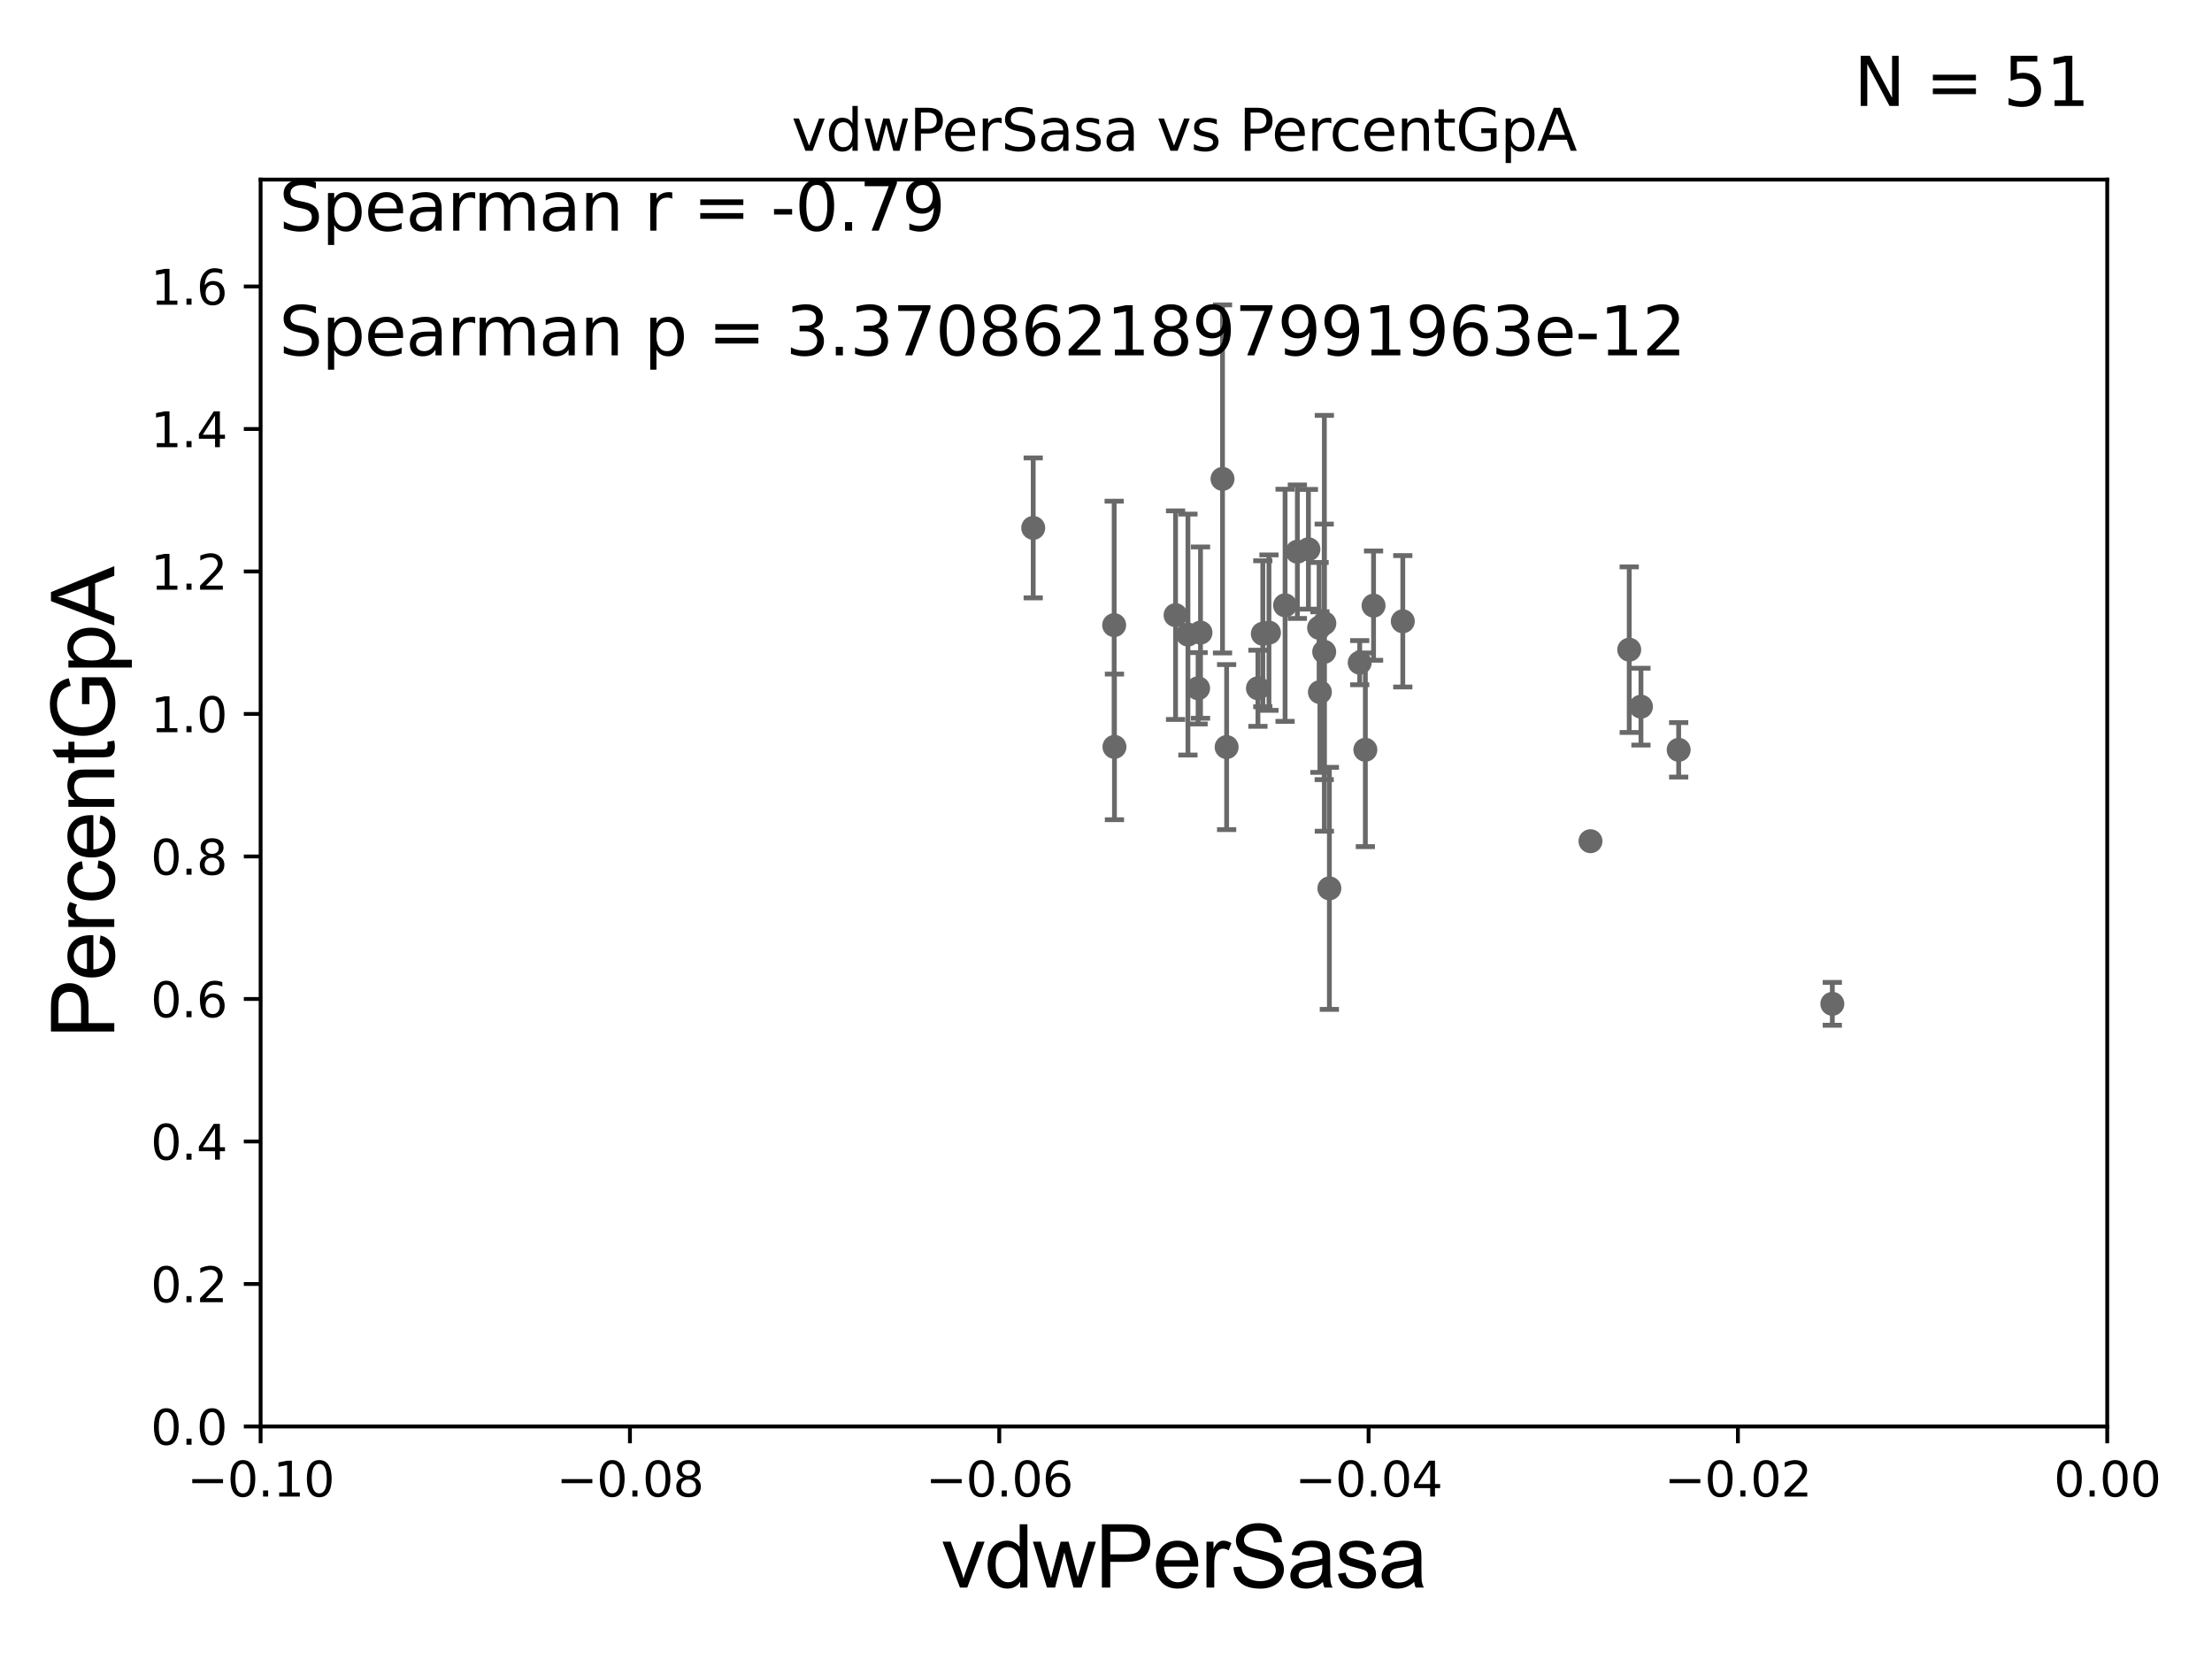 <?xml version="1.0" encoding="utf-8" standalone="no"?>
<!DOCTYPE svg PUBLIC "-//W3C//DTD SVG 1.1//EN"
  "http://www.w3.org/Graphics/SVG/1.1/DTD/svg11.dtd">
<svg xmlns:xlink="http://www.w3.org/1999/xlink" width="460.8pt" height="345.6pt" viewBox="0 0 460.8 345.6" xmlns="http://www.w3.org/2000/svg" version="1.1">
 <defs>
  <style type="text/css">*{stroke-linejoin: round; stroke-linecap: butt}</style>
 </defs>
 <g id="figure_1">
  <g id="patch_1">
   <path d="M 0 345.6 
L 460.8 345.6 
L 460.8 0 
L 0 0 
z
" style="fill: #ffffff"/>
  </g>
  <g id="axes_1">
   <g id="patch_2">
    <path d="M 54.29 297.16 
L 438.975 297.16 
L 438.975 37.411 
L 54.29 37.411 
z
" style="fill: #ffffff"/>
   </g>
   <g id="PathCollection_1">
    <defs>
     <path id="m8e59add6ec" d="M 0 1.118 
C 0.297 1.118 0.581 1 0.791 0.791 
C 1 0.581 1.118 0.297 1.118 0 
C 1.118 -0.297 1 -0.581 0.791 -0.791 
C 0.581 -1 0.297 -1.118 0 -1.118 
C -0.297 -1.118 -0.581 -1 -0.791 -0.791 
C -1 -0.581 -1.118 -0.297 -1.118 0 
C -1.118 0.297 -1 0.581 -0.791 0.791 
C -0.581 1 -0.297 1.118 0 1.118 
z
" style="stroke: #696969"/>
    </defs>
    <g clip-path="url(#p15bf395b73)">
     <use xlink:href="#m8e59add6ec" x="262.049" y="143.379" style="fill: #696969; stroke: #696969"/>
     <use xlink:href="#m8e59add6ec" x="349.698" y="156.205" style="fill: #696969; stroke: #696969"/>
     <use xlink:href="#m8e59add6ec" x="286.137" y="126.165" style="fill: #696969; stroke: #696969"/>
     <use xlink:href="#m8e59add6ec" x="275.887" y="129.845" style="fill: #696969; stroke: #696969"/>
     <use xlink:href="#m8e59add6ec" x="466.018" y="136.023" style="fill: #696969; stroke: #696969"/>
     <use xlink:href="#m8e59add6ec" x="2626.316" y="247.249" style="fill: #696969; stroke: #696969"/>
     <use xlink:href="#m8e59add6ec" x="284.428" y="156.194" style="fill: #696969; stroke: #696969"/>
     <use xlink:href="#m8e59add6ec" x="602.923" y="193.938" style="fill: #696969; stroke: #696969"/>
     <use xlink:href="#m8e59add6ec" x="837.781" y="250.135" style="fill: #696969; stroke: #696969"/>
     <use xlink:href="#m8e59add6ec" x="633.446" y="268.127" style="fill: #696969; stroke: #696969"/>
     <use xlink:href="#m8e59add6ec" x="6573.427" y="259.199" style="fill: #696969; stroke: #696969"/>
     <use xlink:href="#m8e59add6ec" x="331.326" y="175.238" style="fill: #696969; stroke: #696969"/>
     <use xlink:href="#m8e59add6ec" x="339.398" y="135.341" style="fill: #696969; stroke: #696969"/>
     <use xlink:href="#m8e59add6ec" x="650.018" y="274.025" style="fill: #696969; stroke: #696969"/>
     <use xlink:href="#m8e59add6ec" x="8627.377" y="268.053" style="fill: #696969; stroke: #696969"/>
     <use xlink:href="#m8e59add6ec" x="381.707" y="209.115" style="fill: #696969; stroke: #696969"/>
     <use xlink:href="#m8e59add6ec" x="33178.6" y="210.276" style="fill: #696969; stroke: #696969"/>
     <use xlink:href="#m8e59add6ec" x="33178.6" y="254.335" style="fill: #696969; stroke: #696969"/>
     <use xlink:href="#m8e59add6ec" x="1060.107" y="254.293" style="fill: #696969; stroke: #696969"/>
     <use xlink:href="#m8e59add6ec" x="876.866" y="243.366" style="fill: #696969; stroke: #696969"/>
     <use xlink:href="#m8e59add6ec" x="33178.6" y="243.366" style="fill: #696969; stroke: #696969"/>
     <use xlink:href="#m8e59add6ec" x="33178.6" y="272.528" style="fill: #696969; stroke: #696969"/>
     <use xlink:href="#m8e59add6ec" x="14092.386" y="273.313" style="fill: #696969; stroke: #696969"/>
     <use xlink:href="#m8e59add6ec" x="33178.6" y="272.593" style="fill: #696969; stroke: #696969"/>
     <use xlink:href="#m8e59add6ec" x="33178.6" y="246.189" style="fill: #696969; stroke: #696969"/>
     <use xlink:href="#m8e59add6ec" x="670.05" y="245.001" style="fill: #696969; stroke: #696969"/>
     <use xlink:href="#m8e59add6ec" x="292.228" y="129.427" style="fill: #696969; stroke: #696969"/>
     <use xlink:href="#m8e59add6ec" x="272.566" y="114.422" style="fill: #696969; stroke: #696969"/>
     <use xlink:href="#m8e59add6ec" x="2513.763" y="163.235" style="fill: #696969; stroke: #696969"/>
     <use xlink:href="#m8e59add6ec" x="247.468" y="132.192" style="fill: #696969; stroke: #696969"/>
     <use xlink:href="#m8e59add6ec" x="244.893" y="128.148" style="fill: #696969; stroke: #696969"/>
     <use xlink:href="#m8e59add6ec" x="249.586" y="143.381" style="fill: #696969; stroke: #696969"/>
     <use xlink:href="#m8e59add6ec" x="270.264" y="114.931" style="fill: #696969; stroke: #696969"/>
     <use xlink:href="#m8e59add6ec" x="263.069" y="132.023" style="fill: #696969; stroke: #696969"/>
     <use xlink:href="#m8e59add6ec" x="215.239" y="109.972" style="fill: #696969; stroke: #696969"/>
     <use xlink:href="#m8e59add6ec" x="1529.006" y="145.526" style="fill: #696969; stroke: #696969"/>
     <use xlink:href="#m8e59add6ec" x="250.088" y="131.784" style="fill: #696969; stroke: #696969"/>
     <use xlink:href="#m8e59add6ec" x="274.96" y="144.177" style="fill: #696969; stroke: #696969"/>
     <use xlink:href="#m8e59add6ec" x="267.706" y="126.093" style="fill: #696969; stroke: #696969"/>
     <use xlink:href="#m8e59add6ec" x="264.349" y="131.79" style="fill: #696969; stroke: #696969"/>
     <use xlink:href="#m8e59add6ec" x="255.53" y="155.633" style="fill: #696969; stroke: #696969"/>
     <use xlink:href="#m8e59add6ec" x="494.229" y="152.266" style="fill: #696969; stroke: #696969"/>
     <use xlink:href="#m8e59add6ec" x="254.672" y="99.765" style="fill: #696969; stroke: #696969"/>
     <use xlink:href="#m8e59add6ec" x="274.793" y="130.79" style="fill: #696969; stroke: #696969"/>
     <use xlink:href="#m8e59add6ec" x="933.383" y="173.521" style="fill: #696969; stroke: #696969"/>
     <use xlink:href="#m8e59add6ec" x="232.102" y="130.224" style="fill: #696969; stroke: #696969"/>
     <use xlink:href="#m8e59add6ec" x="276.933" y="185.062" style="fill: #696969; stroke: #696969"/>
     <use xlink:href="#m8e59add6ec" x="341.841" y="147.21" style="fill: #696969; stroke: #696969"/>
     <use xlink:href="#m8e59add6ec" x="283.254" y="138.048" style="fill: #696969; stroke: #696969"/>
     <use xlink:href="#m8e59add6ec" x="232.162" y="155.588" style="fill: #696969; stroke: #696969"/>
     <use xlink:href="#m8e59add6ec" x="275.856" y="135.793" style="fill: #696969; stroke: #696969"/>
     <use xlink:href="#m8e59add6ec" x="33178.6" y="136.643" style="fill: #696969; stroke: #696969"/>
    </g>
   </g>
   <g id="matplotlib.axis_1">
    <g id="xtick_1">
     <g id="line2d_1">
      <defs>
       <path id="m59f9078261" d="M 0 0 
L 0 3.5 
" style="stroke: #000000; stroke-width: 0.8"/>
      </defs>
      <g>
       <use xlink:href="#m59f9078261" x="54.29" y="297.16" style="stroke: #000000; stroke-width: 0.8"/>
      </g>
     </g>
     <g id="text_1">
      <!-- −0.10 -->
      <g transform="translate(38.967 311.758)scale(0.1 -0.1)">
       <defs>
        <path id="DejaVuSans-2212" d="M 678 2272 
L 4684 2272 
L 4684 1741 
L 678 1741 
L 678 2272 
z
" transform="scale(0.016)"/>
        <path id="DejaVuSans-30" d="M 2034 4250 
Q 1547 4250 1301 3770 
Q 1056 3291 1056 2328 
Q 1056 1369 1301 889 
Q 1547 409 2034 409 
Q 2525 409 2770 889 
Q 3016 1369 3016 2328 
Q 3016 3291 2770 3770 
Q 2525 4250 2034 4250 
z
M 2034 4750 
Q 2819 4750 3233 4129 
Q 3647 3509 3647 2328 
Q 3647 1150 3233 529 
Q 2819 -91 2034 -91 
Q 1250 -91 836 529 
Q 422 1150 422 2328 
Q 422 3509 836 4129 
Q 1250 4750 2034 4750 
z
" transform="scale(0.016)"/>
        <path id="DejaVuSans-2e" d="M 684 794 
L 1344 794 
L 1344 0 
L 684 0 
L 684 794 
z
" transform="scale(0.016)"/>
        <path id="DejaVuSans-31" d="M 794 531 
L 1825 531 
L 1825 4091 
L 703 3866 
L 703 4441 
L 1819 4666 
L 2450 4666 
L 2450 531 
L 3481 531 
L 3481 0 
L 794 0 
L 794 531 
z
" transform="scale(0.016)"/>
       </defs>
       <use xlink:href="#DejaVuSans-2212"/>
       <use xlink:href="#DejaVuSans-30" x="83.789"/>
       <use xlink:href="#DejaVuSans-2e" x="147.412"/>
       <use xlink:href="#DejaVuSans-31" x="179.199"/>
       <use xlink:href="#DejaVuSans-30" x="242.822"/>
      </g>
     </g>
    </g>
    <g id="xtick_2">
     <g id="line2d_2">
      <g>
       <use xlink:href="#m59f9078261" x="131.227" y="297.16" style="stroke: #000000; stroke-width: 0.8"/>
      </g>
     </g>
     <g id="text_2">
      <!-- −0.08 -->
      <g transform="translate(115.904 311.758)scale(0.1 -0.1)">
       <defs>
        <path id="DejaVuSans-38" d="M 2034 2216 
Q 1584 2216 1326 1975 
Q 1069 1734 1069 1313 
Q 1069 891 1326 650 
Q 1584 409 2034 409 
Q 2484 409 2743 651 
Q 3003 894 3003 1313 
Q 3003 1734 2745 1975 
Q 2488 2216 2034 2216 
z
M 1403 2484 
Q 997 2584 770 2862 
Q 544 3141 544 3541 
Q 544 4100 942 4425 
Q 1341 4750 2034 4750 
Q 2731 4750 3128 4425 
Q 3525 4100 3525 3541 
Q 3525 3141 3298 2862 
Q 3072 2584 2669 2484 
Q 3125 2378 3379 2068 
Q 3634 1759 3634 1313 
Q 3634 634 3220 271 
Q 2806 -91 2034 -91 
Q 1263 -91 848 271 
Q 434 634 434 1313 
Q 434 1759 690 2068 
Q 947 2378 1403 2484 
z
M 1172 3481 
Q 1172 3119 1398 2916 
Q 1625 2713 2034 2713 
Q 2441 2713 2670 2916 
Q 2900 3119 2900 3481 
Q 2900 3844 2670 4047 
Q 2441 4250 2034 4250 
Q 1625 4250 1398 4047 
Q 1172 3844 1172 3481 
z
" transform="scale(0.016)"/>
       </defs>
       <use xlink:href="#DejaVuSans-2212"/>
       <use xlink:href="#DejaVuSans-30" x="83.789"/>
       <use xlink:href="#DejaVuSans-2e" x="147.412"/>
       <use xlink:href="#DejaVuSans-30" x="179.199"/>
       <use xlink:href="#DejaVuSans-38" x="242.822"/>
      </g>
     </g>
    </g>
    <g id="xtick_3">
     <g id="line2d_3">
      <g>
       <use xlink:href="#m59f9078261" x="208.164" y="297.16" style="stroke: #000000; stroke-width: 0.8"/>
      </g>
     </g>
     <g id="text_3">
      <!-- −0.06 -->
      <g transform="translate(192.841 311.758)scale(0.1 -0.1)">
       <defs>
        <path id="DejaVuSans-36" d="M 2113 2584 
Q 1688 2584 1439 2293 
Q 1191 2003 1191 1497 
Q 1191 994 1439 701 
Q 1688 409 2113 409 
Q 2538 409 2786 701 
Q 3034 994 3034 1497 
Q 3034 2003 2786 2293 
Q 2538 2584 2113 2584 
z
M 3366 4563 
L 3366 3988 
Q 3128 4100 2886 4159 
Q 2644 4219 2406 4219 
Q 1781 4219 1451 3797 
Q 1122 3375 1075 2522 
Q 1259 2794 1537 2939 
Q 1816 3084 2150 3084 
Q 2853 3084 3261 2657 
Q 3669 2231 3669 1497 
Q 3669 778 3244 343 
Q 2819 -91 2113 -91 
Q 1303 -91 875 529 
Q 447 1150 447 2328 
Q 447 3434 972 4092 
Q 1497 4750 2381 4750 
Q 2619 4750 2861 4703 
Q 3103 4656 3366 4563 
z
" transform="scale(0.016)"/>
       </defs>
       <use xlink:href="#DejaVuSans-2212"/>
       <use xlink:href="#DejaVuSans-30" x="83.789"/>
       <use xlink:href="#DejaVuSans-2e" x="147.412"/>
       <use xlink:href="#DejaVuSans-30" x="179.199"/>
       <use xlink:href="#DejaVuSans-36" x="242.822"/>
      </g>
     </g>
    </g>
    <g id="xtick_4">
     <g id="line2d_4">
      <g>
       <use xlink:href="#m59f9078261" x="285.101" y="297.16" style="stroke: #000000; stroke-width: 0.8"/>
      </g>
     </g>
     <g id="text_4">
      <!-- −0.04 -->
      <g transform="translate(269.778 311.758)scale(0.1 -0.1)">
       <defs>
        <path id="DejaVuSans-34" d="M 2419 4116 
L 825 1625 
L 2419 1625 
L 2419 4116 
z
M 2253 4666 
L 3047 4666 
L 3047 1625 
L 3713 1625 
L 3713 1100 
L 3047 1100 
L 3047 0 
L 2419 0 
L 2419 1100 
L 313 1100 
L 313 1709 
L 2253 4666 
z
" transform="scale(0.016)"/>
       </defs>
       <use xlink:href="#DejaVuSans-2212"/>
       <use xlink:href="#DejaVuSans-30" x="83.789"/>
       <use xlink:href="#DejaVuSans-2e" x="147.412"/>
       <use xlink:href="#DejaVuSans-30" x="179.199"/>
       <use xlink:href="#DejaVuSans-34" x="242.822"/>
      </g>
     </g>
    </g>
    <g id="xtick_5">
     <g id="line2d_5">
      <g>
       <use xlink:href="#m59f9078261" x="362.038" y="297.16" style="stroke: #000000; stroke-width: 0.8"/>
      </g>
     </g>
     <g id="text_5">
      <!-- −0.02 -->
      <g transform="translate(346.715 311.758)scale(0.1 -0.1)">
       <defs>
        <path id="DejaVuSans-32" d="M 1228 531 
L 3431 531 
L 3431 0 
L 469 0 
L 469 531 
Q 828 903 1448 1529 
Q 2069 2156 2228 2338 
Q 2531 2678 2651 2914 
Q 2772 3150 2772 3378 
Q 2772 3750 2511 3984 
Q 2250 4219 1831 4219 
Q 1534 4219 1204 4116 
Q 875 4013 500 3803 
L 500 4441 
Q 881 4594 1212 4672 
Q 1544 4750 1819 4750 
Q 2544 4750 2975 4387 
Q 3406 4025 3406 3419 
Q 3406 3131 3298 2873 
Q 3191 2616 2906 2266 
Q 2828 2175 2409 1742 
Q 1991 1309 1228 531 
z
" transform="scale(0.016)"/>
       </defs>
       <use xlink:href="#DejaVuSans-2212"/>
       <use xlink:href="#DejaVuSans-30" x="83.789"/>
       <use xlink:href="#DejaVuSans-2e" x="147.412"/>
       <use xlink:href="#DejaVuSans-30" x="179.199"/>
       <use xlink:href="#DejaVuSans-32" x="242.822"/>
      </g>
     </g>
    </g>
    <g id="xtick_6">
     <g id="line2d_6">
      <g>
       <use xlink:href="#m59f9078261" x="438.975" y="297.16" style="stroke: #000000; stroke-width: 0.8"/>
      </g>
     </g>
     <g id="text_6">
      <!-- 0.00 -->
      <g transform="translate(427.842 311.758)scale(0.1 -0.1)">
       <use xlink:href="#DejaVuSans-30"/>
       <use xlink:href="#DejaVuSans-2e" x="63.623"/>
       <use xlink:href="#DejaVuSans-30" x="95.41"/>
       <use xlink:href="#DejaVuSans-30" x="159.033"/>
      </g>
     </g>
    </g>
    <g id="text_7">
     <!-- vdwPerSasa -->
     <g transform="translate(196.11 330.722)scale(0.18 -0.18)">
      <defs>
       <path id="ArialMT-76" d="M 1344 0 
L 81 3319 
L 675 3319 
L 1388 1331 
Q 1503 1009 1600 663 
Q 1675 925 1809 1294 
L 2547 3319 
L 3125 3319 
L 1869 0 
L 1344 0 
z
" transform="scale(0.016)"/>
       <path id="ArialMT-64" d="M 2575 0 
L 2575 419 
Q 2259 -75 1647 -75 
Q 1250 -75 917 144 
Q 584 363 401 755 
Q 219 1147 219 1656 
Q 219 2153 384 2558 
Q 550 2963 881 3178 
Q 1213 3394 1622 3394 
Q 1922 3394 2156 3267 
Q 2391 3141 2538 2938 
L 2538 4581 
L 3097 4581 
L 3097 0 
L 2575 0 
z
M 797 1656 
Q 797 1019 1065 703 
Q 1334 388 1700 388 
Q 2069 388 2326 689 
Q 2584 991 2584 1609 
Q 2584 2291 2321 2609 
Q 2059 2928 1675 2928 
Q 1300 2928 1048 2622 
Q 797 2316 797 1656 
z
" transform="scale(0.016)"/>
       <path id="ArialMT-77" d="M 1034 0 
L 19 3319 
L 600 3319 
L 1128 1403 
L 1325 691 
Q 1338 744 1497 1375 
L 2025 3319 
L 2603 3319 
L 3100 1394 
L 3266 759 
L 3456 1400 
L 4025 3319 
L 4572 3319 
L 3534 0 
L 2950 0 
L 2422 1988 
L 2294 2553 
L 1622 0 
L 1034 0 
z
" transform="scale(0.016)"/>
       <path id="ArialMT-50" d="M 494 0 
L 494 4581 
L 2222 4581 
Q 2678 4581 2919 4538 
Q 3256 4481 3484 4323 
Q 3713 4166 3852 3881 
Q 3991 3597 3991 3256 
Q 3991 2672 3619 2267 
Q 3247 1863 2275 1863 
L 1100 1863 
L 1100 0 
L 494 0 
z
M 1100 2403 
L 2284 2403 
Q 2872 2403 3119 2622 
Q 3366 2841 3366 3238 
Q 3366 3525 3220 3729 
Q 3075 3934 2838 4000 
Q 2684 4041 2272 4041 
L 1100 4041 
L 1100 2403 
z
" transform="scale(0.016)"/>
       <path id="ArialMT-65" d="M 2694 1069 
L 3275 997 
Q 3138 488 2766 206 
Q 2394 -75 1816 -75 
Q 1088 -75 661 373 
Q 234 822 234 1631 
Q 234 2469 665 2931 
Q 1097 3394 1784 3394 
Q 2450 3394 2872 2941 
Q 3294 2488 3294 1666 
Q 3294 1616 3291 1516 
L 816 1516 
Q 847 969 1125 678 
Q 1403 388 1819 388 
Q 2128 388 2347 550 
Q 2566 713 2694 1069 
z
M 847 1978 
L 2700 1978 
Q 2663 2397 2488 2606 
Q 2219 2931 1791 2931 
Q 1403 2931 1139 2672 
Q 875 2413 847 1978 
z
" transform="scale(0.016)"/>
       <path id="ArialMT-72" d="M 416 0 
L 416 3319 
L 922 3319 
L 922 2816 
Q 1116 3169 1280 3281 
Q 1444 3394 1641 3394 
Q 1925 3394 2219 3213 
L 2025 2691 
Q 1819 2813 1613 2813 
Q 1428 2813 1281 2702 
Q 1134 2591 1072 2394 
Q 978 2094 978 1738 
L 978 0 
L 416 0 
z
" transform="scale(0.016)"/>
       <path id="ArialMT-53" d="M 288 1472 
L 859 1522 
Q 900 1178 1048 958 
Q 1197 738 1509 602 
Q 1822 466 2213 466 
Q 2559 466 2825 569 
Q 3091 672 3220 851 
Q 3350 1031 3350 1244 
Q 3350 1459 3225 1620 
Q 3100 1781 2813 1891 
Q 2628 1963 1997 2114 
Q 1366 2266 1113 2400 
Q 784 2572 623 2826 
Q 463 3081 463 3397 
Q 463 3744 659 4045 
Q 856 4347 1234 4503 
Q 1613 4659 2075 4659 
Q 2584 4659 2973 4495 
Q 3363 4331 3572 4012 
Q 3781 3694 3797 3291 
L 3216 3247 
Q 3169 3681 2898 3903 
Q 2628 4125 2100 4125 
Q 1550 4125 1298 3923 
Q 1047 3722 1047 3438 
Q 1047 3191 1225 3031 
Q 1400 2872 2139 2705 
Q 2878 2538 3153 2413 
Q 3553 2228 3743 1945 
Q 3934 1663 3934 1294 
Q 3934 928 3725 604 
Q 3516 281 3123 101 
Q 2731 -78 2241 -78 
Q 1619 -78 1198 103 
Q 778 284 539 648 
Q 300 1013 288 1472 
z
" transform="scale(0.016)"/>
       <path id="ArialMT-61" d="M 2588 409 
Q 2275 144 1986 34 
Q 1697 -75 1366 -75 
Q 819 -75 525 192 
Q 231 459 231 875 
Q 231 1119 342 1320 
Q 453 1522 633 1644 
Q 813 1766 1038 1828 
Q 1203 1872 1538 1913 
Q 2219 1994 2541 2106 
Q 2544 2222 2544 2253 
Q 2544 2597 2384 2738 
Q 2169 2928 1744 2928 
Q 1347 2928 1158 2789 
Q 969 2650 878 2297 
L 328 2372 
Q 403 2725 575 2942 
Q 747 3159 1072 3276 
Q 1397 3394 1825 3394 
Q 2250 3394 2515 3294 
Q 2781 3194 2906 3042 
Q 3031 2891 3081 2659 
Q 3109 2516 3109 2141 
L 3109 1391 
Q 3109 606 3145 398 
Q 3181 191 3288 0 
L 2700 0 
Q 2613 175 2588 409 
z
M 2541 1666 
Q 2234 1541 1622 1453 
Q 1275 1403 1131 1340 
Q 988 1278 909 1158 
Q 831 1038 831 891 
Q 831 666 1001 516 
Q 1172 366 1500 366 
Q 1825 366 2078 508 
Q 2331 650 2450 897 
Q 2541 1088 2541 1459 
L 2541 1666 
z
" transform="scale(0.016)"/>
       <path id="ArialMT-73" d="M 197 991 
L 753 1078 
Q 800 744 1014 566 
Q 1228 388 1613 388 
Q 2000 388 2187 545 
Q 2375 703 2375 916 
Q 2375 1106 2209 1216 
Q 2094 1291 1634 1406 
Q 1016 1563 777 1677 
Q 538 1791 414 1992 
Q 291 2194 291 2438 
Q 291 2659 392 2848 
Q 494 3038 669 3163 
Q 800 3259 1026 3326 
Q 1253 3394 1513 3394 
Q 1903 3394 2198 3281 
Q 2494 3169 2634 2976 
Q 2775 2784 2828 2463 
L 2278 2388 
Q 2241 2644 2061 2787 
Q 1881 2931 1553 2931 
Q 1166 2931 1000 2803 
Q 834 2675 834 2503 
Q 834 2394 903 2306 
Q 972 2216 1119 2156 
Q 1203 2125 1616 2013 
Q 2213 1853 2448 1751 
Q 2684 1650 2818 1456 
Q 2953 1263 2953 975 
Q 2953 694 2789 445 
Q 2625 197 2315 61 
Q 2006 -75 1616 -75 
Q 969 -75 630 194 
Q 291 463 197 991 
z
" transform="scale(0.016)"/>
      </defs>
      <use xlink:href="#ArialMT-76"/>
      <use xlink:href="#ArialMT-64" x="50"/>
      <use xlink:href="#ArialMT-77" x="105.615"/>
      <use xlink:href="#ArialMT-50" x="177.832"/>
      <use xlink:href="#ArialMT-65" x="244.531"/>
      <use xlink:href="#ArialMT-72" x="300.146"/>
      <use xlink:href="#ArialMT-53" x="333.447"/>
      <use xlink:href="#ArialMT-61" x="400.146"/>
      <use xlink:href="#ArialMT-73" x="455.762"/>
      <use xlink:href="#ArialMT-61" x="505.762"/>
     </g>
    </g>
   </g>
   <g id="matplotlib.axis_2">
    <g id="ytick_1">
     <g id="line2d_7">
      <defs>
       <path id="m1caf25fe86" d="M 0 0 
L -3.5 0 
" style="stroke: #000000; stroke-width: 0.8"/>
      </defs>
      <g>
       <use xlink:href="#m1caf25fe86" x="54.29" y="297.16" style="stroke: #000000; stroke-width: 0.8"/>
      </g>
     </g>
     <g id="text_8">
      <!-- 0.0 -->
      <g transform="translate(31.387 300.959)scale(0.1 -0.1)">
       <use xlink:href="#DejaVuSans-30"/>
       <use xlink:href="#DejaVuSans-2e" x="63.623"/>
       <use xlink:href="#DejaVuSans-30" x="95.41"/>
      </g>
     </g>
    </g>
    <g id="ytick_2">
     <g id="line2d_8">
      <g>
       <use xlink:href="#m1caf25fe86" x="54.29" y="267.474" style="stroke: #000000; stroke-width: 0.8"/>
      </g>
     </g>
     <g id="text_9">
      <!-- 0.2 -->
      <g transform="translate(31.387 271.274)scale(0.1 -0.1)">
       <use xlink:href="#DejaVuSans-30"/>
       <use xlink:href="#DejaVuSans-2e" x="63.623"/>
       <use xlink:href="#DejaVuSans-32" x="95.41"/>
      </g>
     </g>
    </g>
    <g id="ytick_3">
     <g id="line2d_9">
      <g>
       <use xlink:href="#m1caf25fe86" x="54.29" y="237.789" style="stroke: #000000; stroke-width: 0.8"/>
      </g>
     </g>
     <g id="text_10">
      <!-- 0.4 -->
      <g transform="translate(31.387 241.588)scale(0.1 -0.1)">
       <use xlink:href="#DejaVuSans-30"/>
       <use xlink:href="#DejaVuSans-2e" x="63.623"/>
       <use xlink:href="#DejaVuSans-34" x="95.41"/>
      </g>
     </g>
    </g>
    <g id="ytick_4">
     <g id="line2d_10">
      <g>
       <use xlink:href="#m1caf25fe86" x="54.29" y="208.103" style="stroke: #000000; stroke-width: 0.8"/>
      </g>
     </g>
     <g id="text_11">
      <!-- 0.6 -->
      <g transform="translate(31.387 211.902)scale(0.1 -0.1)">
       <use xlink:href="#DejaVuSans-30"/>
       <use xlink:href="#DejaVuSans-2e" x="63.623"/>
       <use xlink:href="#DejaVuSans-36" x="95.41"/>
      </g>
     </g>
    </g>
    <g id="ytick_5">
     <g id="line2d_11">
      <g>
       <use xlink:href="#m1caf25fe86" x="54.29" y="178.418" style="stroke: #000000; stroke-width: 0.8"/>
      </g>
     </g>
     <g id="text_12">
      <!-- 0.8 -->
      <g transform="translate(31.387 182.217)scale(0.1 -0.1)">
       <use xlink:href="#DejaVuSans-30"/>
       <use xlink:href="#DejaVuSans-2e" x="63.623"/>
       <use xlink:href="#DejaVuSans-38" x="95.41"/>
      </g>
     </g>
    </g>
    <g id="ytick_6">
     <g id="line2d_12">
      <g>
       <use xlink:href="#m1caf25fe86" x="54.29" y="148.732" style="stroke: #000000; stroke-width: 0.8"/>
      </g>
     </g>
     <g id="text_13">
      <!-- 1.0 -->
      <g transform="translate(31.387 152.531)scale(0.1 -0.1)">
       <use xlink:href="#DejaVuSans-31"/>
       <use xlink:href="#DejaVuSans-2e" x="63.623"/>
       <use xlink:href="#DejaVuSans-30" x="95.41"/>
      </g>
     </g>
    </g>
    <g id="ytick_7">
     <g id="line2d_13">
      <g>
       <use xlink:href="#m1caf25fe86" x="54.29" y="119.047" style="stroke: #000000; stroke-width: 0.8"/>
      </g>
     </g>
     <g id="text_14">
      <!-- 1.2 -->
      <g transform="translate(31.387 122.846)scale(0.1 -0.1)">
       <use xlink:href="#DejaVuSans-31"/>
       <use xlink:href="#DejaVuSans-2e" x="63.623"/>
       <use xlink:href="#DejaVuSans-32" x="95.41"/>
      </g>
     </g>
    </g>
    <g id="ytick_8">
     <g id="line2d_14">
      <g>
       <use xlink:href="#m1caf25fe86" x="54.29" y="89.361" style="stroke: #000000; stroke-width: 0.8"/>
      </g>
     </g>
     <g id="text_15">
      <!-- 1.4 -->
      <g transform="translate(31.387 93.16)scale(0.1 -0.1)">
       <use xlink:href="#DejaVuSans-31"/>
       <use xlink:href="#DejaVuSans-2e" x="63.623"/>
       <use xlink:href="#DejaVuSans-34" x="95.41"/>
      </g>
     </g>
    </g>
    <g id="ytick_9">
     <g id="line2d_15">
      <g>
       <use xlink:href="#m1caf25fe86" x="54.29" y="59.675" style="stroke: #000000; stroke-width: 0.8"/>
      </g>
     </g>
     <g id="text_16">
      <!-- 1.6 -->
      <g transform="translate(31.387 63.475)scale(0.1 -0.1)">
       <use xlink:href="#DejaVuSans-31"/>
       <use xlink:href="#DejaVuSans-2e" x="63.623"/>
       <use xlink:href="#DejaVuSans-36" x="95.41"/>
      </g>
     </g>
    </g>
    <g id="text_17">
     <!-- PercentGpA -->
     <g transform="translate(23.809 216.309)rotate(-90)scale(0.18 -0.18)">
      <defs>
       <path id="ArialMT-63" d="M 2588 1216 
L 3141 1144 
Q 3050 572 2676 248 
Q 2303 -75 1759 -75 
Q 1078 -75 664 370 
Q 250 816 250 1647 
Q 250 2184 428 2587 
Q 606 2991 970 3192 
Q 1334 3394 1763 3394 
Q 2303 3394 2647 3120 
Q 2991 2847 3088 2344 
L 2541 2259 
Q 2463 2594 2264 2762 
Q 2066 2931 1784 2931 
Q 1359 2931 1093 2626 
Q 828 2322 828 1663 
Q 828 994 1084 691 
Q 1341 388 1753 388 
Q 2084 388 2306 591 
Q 2528 794 2588 1216 
z
" transform="scale(0.016)"/>
       <path id="ArialMT-6e" d="M 422 0 
L 422 3319 
L 928 3319 
L 928 2847 
Q 1294 3394 1984 3394 
Q 2284 3394 2536 3286 
Q 2788 3178 2913 3003 
Q 3038 2828 3088 2588 
Q 3119 2431 3119 2041 
L 3119 0 
L 2556 0 
L 2556 2019 
Q 2556 2363 2490 2533 
Q 2425 2703 2258 2804 
Q 2091 2906 1866 2906 
Q 1506 2906 1245 2678 
Q 984 2450 984 1813 
L 984 0 
L 422 0 
z
" transform="scale(0.016)"/>
       <path id="ArialMT-74" d="M 1650 503 
L 1731 6 
Q 1494 -44 1306 -44 
Q 1000 -44 831 53 
Q 663 150 594 308 
Q 525 466 525 972 
L 525 2881 
L 113 2881 
L 113 3319 
L 525 3319 
L 525 4141 
L 1084 4478 
L 1084 3319 
L 1650 3319 
L 1650 2881 
L 1084 2881 
L 1084 941 
Q 1084 700 1114 631 
Q 1144 563 1211 522 
Q 1278 481 1403 481 
Q 1497 481 1650 503 
z
" transform="scale(0.016)"/>
       <path id="ArialMT-47" d="M 2638 1797 
L 2638 2334 
L 4578 2338 
L 4578 638 
Q 4131 281 3656 101 
Q 3181 -78 2681 -78 
Q 2006 -78 1454 211 
Q 903 500 622 1047 
Q 341 1594 341 2269 
Q 341 2938 620 3517 
Q 900 4097 1425 4378 
Q 1950 4659 2634 4659 
Q 3131 4659 3532 4498 
Q 3934 4338 4162 4050 
Q 4391 3763 4509 3300 
L 3963 3150 
Q 3859 3500 3706 3700 
Q 3553 3900 3268 4020 
Q 2984 4141 2638 4141 
Q 2222 4141 1919 4014 
Q 1616 3888 1430 3681 
Q 1244 3475 1141 3228 
Q 966 2803 966 2306 
Q 966 1694 1177 1281 
Q 1388 869 1791 669 
Q 2194 469 2647 469 
Q 3041 469 3416 620 
Q 3791 772 3984 944 
L 3984 1797 
L 2638 1797 
z
" transform="scale(0.016)"/>
       <path id="ArialMT-70" d="M 422 -1272 
L 422 3319 
L 934 3319 
L 934 2888 
Q 1116 3141 1344 3267 
Q 1572 3394 1897 3394 
Q 2322 3394 2647 3175 
Q 2972 2956 3137 2557 
Q 3303 2159 3303 1684 
Q 3303 1175 3120 767 
Q 2938 359 2589 142 
Q 2241 -75 1856 -75 
Q 1575 -75 1351 44 
Q 1128 163 984 344 
L 984 -1272 
L 422 -1272 
z
M 931 1641 
Q 931 1000 1190 694 
Q 1450 388 1819 388 
Q 2194 388 2461 705 
Q 2728 1022 2728 1688 
Q 2728 2322 2467 2637 
Q 2206 2953 1844 2953 
Q 1484 2953 1207 2617 
Q 931 2281 931 1641 
z
" transform="scale(0.016)"/>
       <path id="ArialMT-41" d="M -9 0 
L 1750 4581 
L 2403 4581 
L 4278 0 
L 3588 0 
L 3053 1388 
L 1138 1388 
L 634 0 
L -9 0 
z
M 1313 1881 
L 2866 1881 
L 2388 3150 
Q 2169 3728 2063 4100 
Q 1975 3659 1816 3225 
L 1313 1881 
z
" transform="scale(0.016)"/>
      </defs>
      <use xlink:href="#ArialMT-50"/>
      <use xlink:href="#ArialMT-65" x="66.699"/>
      <use xlink:href="#ArialMT-72" x="122.314"/>
      <use xlink:href="#ArialMT-63" x="155.615"/>
      <use xlink:href="#ArialMT-65" x="205.615"/>
      <use xlink:href="#ArialMT-6e" x="261.23"/>
      <use xlink:href="#ArialMT-74" x="316.846"/>
      <use xlink:href="#ArialMT-47" x="344.629"/>
      <use xlink:href="#ArialMT-70" x="422.412"/>
      <use xlink:href="#ArialMT-41" x="478.027"/>
     </g>
    </g>
   </g>
   <g id="LineCollection_1">
    <path d="M 262.049 151.307 
L 262.049 135.451 
" clip-path="url(#p15bf395b73)" style="fill: none; stroke: #696969"/>
    <path d="M 349.698 161.88 
L 349.698 150.531 
" clip-path="url(#p15bf395b73)" style="fill: none; stroke: #696969"/>
    <path d="M 286.137 137.548 
L 286.137 114.781 
" clip-path="url(#p15bf395b73)" style="fill: none; stroke: #696969"/>
    <path d="M 275.887 173.156 
L 275.887 86.534 
" clip-path="url(#p15bf395b73)" style="fill: none; stroke: #696969"/>
    <path clip-path="url(#p15bf395b73)" style="fill: none; stroke: #696969"/>
    <path clip-path="url(#p15bf395b73)" style="fill: none; stroke: #696969"/>
    <path d="M 284.428 176.368 
L 284.428 136.02 
" clip-path="url(#p15bf395b73)" style="fill: none; stroke: #696969"/>
    <path clip-path="url(#p15bf395b73)" style="fill: none; stroke: #696969"/>
    <path clip-path="url(#p15bf395b73)" style="fill: none; stroke: #696969"/>
    <path clip-path="url(#p15bf395b73)" style="fill: none; stroke: #696969"/>
    <path clip-path="url(#p15bf395b73)" style="fill: none; stroke: #696969"/>
    <path d="M 331.326 175.754 
L 331.326 174.721 
" clip-path="url(#p15bf395b73)" style="fill: none; stroke: #696969"/>
    <path d="M 339.398 152.589 
L 339.398 118.093 
" clip-path="url(#p15bf395b73)" style="fill: none; stroke: #696969"/>
    <path clip-path="url(#p15bf395b73)" style="fill: none; stroke: #696969"/>
    <path clip-path="url(#p15bf395b73)" style="fill: none; stroke: #696969"/>
    <path d="M 381.707 213.579 
L 381.707 204.65 
" clip-path="url(#p15bf395b73)" style="fill: none; stroke: #696969"/>
    <path clip-path="url(#p15bf395b73)" style="fill: none; stroke: #696969"/>
    <path clip-path="url(#p15bf395b73)" style="fill: none; stroke: #696969"/>
    <path clip-path="url(#p15bf395b73)" style="fill: none; stroke: #696969"/>
    <path clip-path="url(#p15bf395b73)" style="fill: none; stroke: #696969"/>
    <path clip-path="url(#p15bf395b73)" style="fill: none; stroke: #696969"/>
    <path clip-path="url(#p15bf395b73)" style="fill: none; stroke: #696969"/>
    <path clip-path="url(#p15bf395b73)" style="fill: none; stroke: #696969"/>
    <path clip-path="url(#p15bf395b73)" style="fill: none; stroke: #696969"/>
    <path clip-path="url(#p15bf395b73)" style="fill: none; stroke: #696969"/>
    <path d="M 292.228 143.114 
L 292.228 115.739 
" clip-path="url(#p15bf395b73)" style="fill: none; stroke: #696969"/>
    <path d="M 272.566 126.892 
L 272.566 101.952 
" clip-path="url(#p15bf395b73)" style="fill: none; stroke: #696969"/>
    <path clip-path="url(#p15bf395b73)" style="fill: none; stroke: #696969"/>
    <path d="M 247.468 157.286 
L 247.468 107.097 
" clip-path="url(#p15bf395b73)" style="fill: none; stroke: #696969"/>
    <path d="M 244.893 149.875 
L 244.893 106.421 
" clip-path="url(#p15bf395b73)" style="fill: none; stroke: #696969"/>
    <path d="M 249.586 150.815 
L 249.586 135.946 
" clip-path="url(#p15bf395b73)" style="fill: none; stroke: #696969"/>
    <path d="M 270.264 128.833 
L 270.264 101.029 
" clip-path="url(#p15bf395b73)" style="fill: none; stroke: #696969"/>
    <path d="M 263.069 147.234 
L 263.069 116.812 
" clip-path="url(#p15bf395b73)" style="fill: none; stroke: #696969"/>
    <path d="M 215.239 124.553 
L 215.239 95.392 
" clip-path="url(#p15bf395b73)" style="fill: none; stroke: #696969"/>
    <path clip-path="url(#p15bf395b73)" style="fill: none; stroke: #696969"/>
    <path d="M 250.088 149.626 
L 250.088 113.942 
" clip-path="url(#p15bf395b73)" style="fill: none; stroke: #696969"/>
    <path d="M 274.96 160.901 
L 274.96 127.453 
" clip-path="url(#p15bf395b73)" style="fill: none; stroke: #696969"/>
    <path d="M 267.706 150.271 
L 267.706 101.915 
" clip-path="url(#p15bf395b73)" style="fill: none; stroke: #696969"/>
    <path d="M 264.349 147.978 
L 264.349 115.602 
" clip-path="url(#p15bf395b73)" style="fill: none; stroke: #696969"/>
    <path d="M 255.53 172.826 
L 255.53 138.441 
" clip-path="url(#p15bf395b73)" style="fill: none; stroke: #696969"/>
    <path clip-path="url(#p15bf395b73)" style="fill: none; stroke: #696969"/>
    <path d="M 254.672 136.021 
L 254.672 63.509 
" clip-path="url(#p15bf395b73)" style="fill: none; stroke: #696969"/>
    <path d="M 274.793 144.41 
L 274.793 117.171 
" clip-path="url(#p15bf395b73)" style="fill: none; stroke: #696969"/>
    <path clip-path="url(#p15bf395b73)" style="fill: none; stroke: #696969"/>
    <path d="M 232.102 156.04 
L 232.102 104.408 
" clip-path="url(#p15bf395b73)" style="fill: none; stroke: #696969"/>
    <path d="M 276.933 210.272 
L 276.933 159.852 
" clip-path="url(#p15bf395b73)" style="fill: none; stroke: #696969"/>
    <path d="M 341.841 155.216 
L 341.841 139.204 
" clip-path="url(#p15bf395b73)" style="fill: none; stroke: #696969"/>
    <path d="M 283.254 142.649 
L 283.254 133.446 
" clip-path="url(#p15bf395b73)" style="fill: none; stroke: #696969"/>
    <path d="M 232.162 170.757 
L 232.162 140.42 
" clip-path="url(#p15bf395b73)" style="fill: none; stroke: #696969"/>
    <path d="M 275.856 162.411 
L 275.856 109.175 
" clip-path="url(#p15bf395b73)" style="fill: none; stroke: #696969"/>
    <path clip-path="url(#p15bf395b73)" style="fill: none; stroke: #696969"/>
   </g>
   <g id="line2d_16">
    <defs>
     <path id="me4a72e9b2e" d="M 2 0 
L -2 -0 
" style="stroke: #696969"/>
    </defs>
    <g clip-path="url(#p15bf395b73)">
     <use xlink:href="#me4a72e9b2e" x="262.049" y="151.307" style="fill: #696969; stroke: #696969"/>
     <use xlink:href="#me4a72e9b2e" x="349.698" y="161.88" style="fill: #696969; stroke: #696969"/>
     <use xlink:href="#me4a72e9b2e" x="286.137" y="137.548" style="fill: #696969; stroke: #696969"/>
     <use xlink:href="#me4a72e9b2e" x="275.887" y="173.156" style="fill: #696969; stroke: #696969"/>
     <use xlink:href="#me4a72e9b2e" x="466.018" y="139.711" style="fill: #696969; stroke: #696969"/>
     <use xlink:href="#me4a72e9b2e" x="2626.316" y="262.744" style="fill: #696969; stroke: #696969"/>
     <use xlink:href="#me4a72e9b2e" x="284.428" y="176.368" style="fill: #696969; stroke: #696969"/>
     <use xlink:href="#me4a72e9b2e" x="602.923" y="204.425" style="fill: #696969; stroke: #696969"/>
     <use xlink:href="#me4a72e9b2e" x="837.781" y="253.922" style="fill: #696969; stroke: #696969"/>
     <use xlink:href="#me4a72e9b2e" x="633.446" y="275.908" style="fill: #696969; stroke: #696969"/>
     <use xlink:href="#me4a72e9b2e" x="6573.427" y="268.774" style="fill: #696969; stroke: #696969"/>
     <use xlink:href="#me4a72e9b2e" x="331.326" y="175.754" style="fill: #696969; stroke: #696969"/>
     <use xlink:href="#me4a72e9b2e" x="339.398" y="152.589" style="fill: #696969; stroke: #696969"/>
     <use xlink:href="#me4a72e9b2e" x="650.018" y="286.88" style="fill: #696969; stroke: #696969"/>
     <use xlink:href="#me4a72e9b2e" x="8627.377" y="272.778" style="fill: #696969; stroke: #696969"/>
     <use xlink:href="#me4a72e9b2e" x="381.707" y="213.579" style="fill: #696969; stroke: #696969"/>
     <use xlink:href="#me4a72e9b2e" x="33178.6" y="214.762" style="fill: #696969; stroke: #696969"/>
     <use xlink:href="#me4a72e9b2e" x="33178.6" y="271.394" style="fill: #696969; stroke: #696969"/>
     <use xlink:href="#me4a72e9b2e" x="1060.107" y="271.362" style="fill: #696969; stroke: #696969"/>
     <use xlink:href="#me4a72e9b2e" x="876.866" y="246.426" style="fill: #696969; stroke: #696969"/>
     <use xlink:href="#me4a72e9b2e" x="33178.6" y="246.426" style="fill: #696969; stroke: #696969"/>
     <use xlink:href="#me4a72e9b2e" x="33178.6" y="285.35" style="fill: #696969; stroke: #696969"/>
     <use xlink:href="#me4a72e9b2e" x="14092.386" y="286.196" style="fill: #696969; stroke: #696969"/>
     <use xlink:href="#me4a72e9b2e" x="33178.6" y="284.999" style="fill: #696969; stroke: #696969"/>
     <use xlink:href="#me4a72e9b2e" x="33178.6" y="259.883" style="fill: #696969; stroke: #696969"/>
     <use xlink:href="#me4a72e9b2e" x="670.05" y="259.627" style="fill: #696969; stroke: #696969"/>
     <use xlink:href="#me4a72e9b2e" x="292.228" y="143.114" style="fill: #696969; stroke: #696969"/>
     <use xlink:href="#me4a72e9b2e" x="272.566" y="126.892" style="fill: #696969; stroke: #696969"/>
     <use xlink:href="#me4a72e9b2e" x="2513.763" y="197.15" style="fill: #696969; stroke: #696969"/>
     <use xlink:href="#me4a72e9b2e" x="247.468" y="157.286" style="fill: #696969; stroke: #696969"/>
     <use xlink:href="#me4a72e9b2e" x="244.893" y="149.875" style="fill: #696969; stroke: #696969"/>
     <use xlink:href="#me4a72e9b2e" x="249.586" y="150.815" style="fill: #696969; stroke: #696969"/>
     <use xlink:href="#me4a72e9b2e" x="270.264" y="128.833" style="fill: #696969; stroke: #696969"/>
     <use xlink:href="#me4a72e9b2e" x="263.069" y="147.234" style="fill: #696969; stroke: #696969"/>
     <use xlink:href="#me4a72e9b2e" x="215.239" y="124.553" style="fill: #696969; stroke: #696969"/>
     <use xlink:href="#me4a72e9b2e" x="1529.006" y="162.854" style="fill: #696969; stroke: #696969"/>
     <use xlink:href="#me4a72e9b2e" x="250.088" y="149.626" style="fill: #696969; stroke: #696969"/>
     <use xlink:href="#me4a72e9b2e" x="274.96" y="160.901" style="fill: #696969; stroke: #696969"/>
     <use xlink:href="#me4a72e9b2e" x="267.706" y="150.271" style="fill: #696969; stroke: #696969"/>
     <use xlink:href="#me4a72e9b2e" x="264.349" y="147.978" style="fill: #696969; stroke: #696969"/>
     <use xlink:href="#me4a72e9b2e" x="255.53" y="172.826" style="fill: #696969; stroke: #696969"/>
     <use xlink:href="#me4a72e9b2e" x="494.229" y="162.575" style="fill: #696969; stroke: #696969"/>
     <use xlink:href="#me4a72e9b2e" x="254.672" y="136.021" style="fill: #696969; stroke: #696969"/>
     <use xlink:href="#me4a72e9b2e" x="274.793" y="144.41" style="fill: #696969; stroke: #696969"/>
     <use xlink:href="#me4a72e9b2e" x="933.383" y="179.763" style="fill: #696969; stroke: #696969"/>
     <use xlink:href="#me4a72e9b2e" x="232.102" y="156.04" style="fill: #696969; stroke: #696969"/>
     <use xlink:href="#me4a72e9b2e" x="276.933" y="210.272" style="fill: #696969; stroke: #696969"/>
     <use xlink:href="#me4a72e9b2e" x="341.841" y="155.216" style="fill: #696969; stroke: #696969"/>
     <use xlink:href="#me4a72e9b2e" x="283.254" y="142.649" style="fill: #696969; stroke: #696969"/>
     <use xlink:href="#me4a72e9b2e" x="232.162" y="170.757" style="fill: #696969; stroke: #696969"/>
     <use xlink:href="#me4a72e9b2e" x="275.856" y="162.411" style="fill: #696969; stroke: #696969"/>
     <use xlink:href="#me4a72e9b2e" x="33178.6" y="162.853" style="fill: #696969; stroke: #696969"/>
    </g>
   </g>
   <g id="line2d_17">
    <g clip-path="url(#p15bf395b73)">
     <use xlink:href="#me4a72e9b2e" x="262.049" y="135.451" style="fill: #696969; stroke: #696969"/>
     <use xlink:href="#me4a72e9b2e" x="349.698" y="150.531" style="fill: #696969; stroke: #696969"/>
     <use xlink:href="#me4a72e9b2e" x="286.137" y="114.781" style="fill: #696969; stroke: #696969"/>
     <use xlink:href="#me4a72e9b2e" x="275.887" y="86.534" style="fill: #696969; stroke: #696969"/>
     <use xlink:href="#me4a72e9b2e" x="466.018" y="132.335" style="fill: #696969; stroke: #696969"/>
     <use xlink:href="#me4a72e9b2e" x="2626.316" y="231.753" style="fill: #696969; stroke: #696969"/>
     <use xlink:href="#me4a72e9b2e" x="284.428" y="136.02" style="fill: #696969; stroke: #696969"/>
     <use xlink:href="#me4a72e9b2e" x="602.923" y="183.452" style="fill: #696969; stroke: #696969"/>
     <use xlink:href="#me4a72e9b2e" x="837.781" y="246.348" style="fill: #696969; stroke: #696969"/>
     <use xlink:href="#me4a72e9b2e" x="633.446" y="260.346" style="fill: #696969; stroke: #696969"/>
     <use xlink:href="#me4a72e9b2e" x="6573.427" y="249.625" style="fill: #696969; stroke: #696969"/>
     <use xlink:href="#me4a72e9b2e" x="331.326" y="174.721" style="fill: #696969; stroke: #696969"/>
     <use xlink:href="#me4a72e9b2e" x="339.398" y="118.093" style="fill: #696969; stroke: #696969"/>
     <use xlink:href="#me4a72e9b2e" x="650.018" y="261.171" style="fill: #696969; stroke: #696969"/>
     <use xlink:href="#me4a72e9b2e" x="8627.377" y="263.328" style="fill: #696969; stroke: #696969"/>
     <use xlink:href="#me4a72e9b2e" x="381.707" y="204.65" style="fill: #696969; stroke: #696969"/>
     <use xlink:href="#me4a72e9b2e" x="33178.6" y="205.789" style="fill: #696969; stroke: #696969"/>
     <use xlink:href="#me4a72e9b2e" x="33178.6" y="237.275" style="fill: #696969; stroke: #696969"/>
     <use xlink:href="#me4a72e9b2e" x="1060.107" y="237.224" style="fill: #696969; stroke: #696969"/>
     <use xlink:href="#me4a72e9b2e" x="876.866" y="240.307" style="fill: #696969; stroke: #696969"/>
     <use xlink:href="#me4a72e9b2e" x="33178.6" y="240.307" style="fill: #696969; stroke: #696969"/>
     <use xlink:href="#me4a72e9b2e" x="33178.6" y="259.706" style="fill: #696969; stroke: #696969"/>
     <use xlink:href="#me4a72e9b2e" x="14092.386" y="260.429" style="fill: #696969; stroke: #696969"/>
     <use xlink:href="#me4a72e9b2e" x="33178.6" y="260.188" style="fill: #696969; stroke: #696969"/>
     <use xlink:href="#me4a72e9b2e" x="33178.6" y="232.495" style="fill: #696969; stroke: #696969"/>
     <use xlink:href="#me4a72e9b2e" x="670.05" y="230.376" style="fill: #696969; stroke: #696969"/>
     <use xlink:href="#me4a72e9b2e" x="292.228" y="115.739" style="fill: #696969; stroke: #696969"/>
     <use xlink:href="#me4a72e9b2e" x="272.566" y="101.952" style="fill: #696969; stroke: #696969"/>
     <use xlink:href="#me4a72e9b2e" x="2513.763" y="129.319" style="fill: #696969; stroke: #696969"/>
     <use xlink:href="#me4a72e9b2e" x="247.468" y="107.097" style="fill: #696969; stroke: #696969"/>
     <use xlink:href="#me4a72e9b2e" x="244.893" y="106.421" style="fill: #696969; stroke: #696969"/>
     <use xlink:href="#me4a72e9b2e" x="249.586" y="135.946" style="fill: #696969; stroke: #696969"/>
     <use xlink:href="#me4a72e9b2e" x="270.264" y="101.029" style="fill: #696969; stroke: #696969"/>
     <use xlink:href="#me4a72e9b2e" x="263.069" y="116.812" style="fill: #696969; stroke: #696969"/>
     <use xlink:href="#me4a72e9b2e" x="215.239" y="95.392" style="fill: #696969; stroke: #696969"/>
     <use xlink:href="#me4a72e9b2e" x="1529.006" y="128.198" style="fill: #696969; stroke: #696969"/>
     <use xlink:href="#me4a72e9b2e" x="250.088" y="113.942" style="fill: #696969; stroke: #696969"/>
     <use xlink:href="#me4a72e9b2e" x="274.96" y="127.453" style="fill: #696969; stroke: #696969"/>
     <use xlink:href="#me4a72e9b2e" x="267.706" y="101.915" style="fill: #696969; stroke: #696969"/>
     <use xlink:href="#me4a72e9b2e" x="264.349" y="115.602" style="fill: #696969; stroke: #696969"/>
     <use xlink:href="#me4a72e9b2e" x="255.53" y="138.441" style="fill: #696969; stroke: #696969"/>
     <use xlink:href="#me4a72e9b2e" x="494.229" y="141.957" style="fill: #696969; stroke: #696969"/>
     <use xlink:href="#me4a72e9b2e" x="254.672" y="63.509" style="fill: #696969; stroke: #696969"/>
     <use xlink:href="#me4a72e9b2e" x="274.793" y="117.171" style="fill: #696969; stroke: #696969"/>
     <use xlink:href="#me4a72e9b2e" x="933.383" y="167.279" style="fill: #696969; stroke: #696969"/>
     <use xlink:href="#me4a72e9b2e" x="232.102" y="104.408" style="fill: #696969; stroke: #696969"/>
     <use xlink:href="#me4a72e9b2e" x="276.933" y="159.852" style="fill: #696969; stroke: #696969"/>
     <use xlink:href="#me4a72e9b2e" x="341.841" y="139.204" style="fill: #696969; stroke: #696969"/>
     <use xlink:href="#me4a72e9b2e" x="283.254" y="133.446" style="fill: #696969; stroke: #696969"/>
     <use xlink:href="#me4a72e9b2e" x="232.162" y="140.42" style="fill: #696969; stroke: #696969"/>
     <use xlink:href="#me4a72e9b2e" x="275.856" y="109.175" style="fill: #696969; stroke: #696969"/>
     <use xlink:href="#me4a72e9b2e" x="33178.6" y="110.432" style="fill: #696969; stroke: #696969"/>
    </g>
   </g>
   <g id="line2d_18">
    <defs>
     <path id="mab57d0434d" d="M 0 2 
C 0.53 2 1.039 1.789 1.414 1.414 
C 1.789 1.039 2 0.53 2 0 
C 2 -0.53 1.789 -1.039 1.414 -1.414 
C 1.039 -1.789 0.53 -2 0 -2 
C -0.53 -2 -1.039 -1.789 -1.414 -1.414 
C -1.789 -1.039 -2 -0.53 -2 0 
C -2 0.53 -1.789 1.039 -1.414 1.414 
C -1.039 1.789 -0.53 2 0 2 
z
" style="stroke: #696969"/>
    </defs>
    <g clip-path="url(#p15bf395b73)">
     <use xlink:href="#mab57d0434d" x="262.049" y="143.379" style="fill: #696969; stroke: #696969"/>
     <use xlink:href="#mab57d0434d" x="349.698" y="156.205" style="fill: #696969; stroke: #696969"/>
     <use xlink:href="#mab57d0434d" x="286.137" y="126.165" style="fill: #696969; stroke: #696969"/>
     <use xlink:href="#mab57d0434d" x="275.887" y="129.845" style="fill: #696969; stroke: #696969"/>
     <use xlink:href="#mab57d0434d" x="466.018" y="136.023" style="fill: #696969; stroke: #696969"/>
     <use xlink:href="#mab57d0434d" x="2626.316" y="247.249" style="fill: #696969; stroke: #696969"/>
     <use xlink:href="#mab57d0434d" x="284.428" y="156.194" style="fill: #696969; stroke: #696969"/>
     <use xlink:href="#mab57d0434d" x="602.923" y="193.938" style="fill: #696969; stroke: #696969"/>
     <use xlink:href="#mab57d0434d" x="837.781" y="250.135" style="fill: #696969; stroke: #696969"/>
     <use xlink:href="#mab57d0434d" x="633.446" y="268.127" style="fill: #696969; stroke: #696969"/>
     <use xlink:href="#mab57d0434d" x="6573.427" y="259.199" style="fill: #696969; stroke: #696969"/>
     <use xlink:href="#mab57d0434d" x="331.326" y="175.238" style="fill: #696969; stroke: #696969"/>
     <use xlink:href="#mab57d0434d" x="339.398" y="135.341" style="fill: #696969; stroke: #696969"/>
     <use xlink:href="#mab57d0434d" x="650.018" y="274.025" style="fill: #696969; stroke: #696969"/>
     <use xlink:href="#mab57d0434d" x="8627.377" y="268.053" style="fill: #696969; stroke: #696969"/>
     <use xlink:href="#mab57d0434d" x="381.707" y="209.115" style="fill: #696969; stroke: #696969"/>
     <use xlink:href="#mab57d0434d" x="33178.6" y="210.276" style="fill: #696969; stroke: #696969"/>
     <use xlink:href="#mab57d0434d" x="33178.6" y="254.335" style="fill: #696969; stroke: #696969"/>
     <use xlink:href="#mab57d0434d" x="1060.107" y="254.293" style="fill: #696969; stroke: #696969"/>
     <use xlink:href="#mab57d0434d" x="876.866" y="243.366" style="fill: #696969; stroke: #696969"/>
     <use xlink:href="#mab57d0434d" x="33178.6" y="243.366" style="fill: #696969; stroke: #696969"/>
     <use xlink:href="#mab57d0434d" x="33178.6" y="272.528" style="fill: #696969; stroke: #696969"/>
     <use xlink:href="#mab57d0434d" x="14092.386" y="273.313" style="fill: #696969; stroke: #696969"/>
     <use xlink:href="#mab57d0434d" x="33178.6" y="272.593" style="fill: #696969; stroke: #696969"/>
     <use xlink:href="#mab57d0434d" x="33178.6" y="246.189" style="fill: #696969; stroke: #696969"/>
     <use xlink:href="#mab57d0434d" x="670.05" y="245.001" style="fill: #696969; stroke: #696969"/>
     <use xlink:href="#mab57d0434d" x="292.228" y="129.427" style="fill: #696969; stroke: #696969"/>
     <use xlink:href="#mab57d0434d" x="272.566" y="114.422" style="fill: #696969; stroke: #696969"/>
     <use xlink:href="#mab57d0434d" x="2513.763" y="163.235" style="fill: #696969; stroke: #696969"/>
     <use xlink:href="#mab57d0434d" x="247.468" y="132.192" style="fill: #696969; stroke: #696969"/>
     <use xlink:href="#mab57d0434d" x="244.893" y="128.148" style="fill: #696969; stroke: #696969"/>
     <use xlink:href="#mab57d0434d" x="249.586" y="143.381" style="fill: #696969; stroke: #696969"/>
     <use xlink:href="#mab57d0434d" x="270.264" y="114.931" style="fill: #696969; stroke: #696969"/>
     <use xlink:href="#mab57d0434d" x="263.069" y="132.023" style="fill: #696969; stroke: #696969"/>
     <use xlink:href="#mab57d0434d" x="215.239" y="109.972" style="fill: #696969; stroke: #696969"/>
     <use xlink:href="#mab57d0434d" x="1529.006" y="145.526" style="fill: #696969; stroke: #696969"/>
     <use xlink:href="#mab57d0434d" x="250.088" y="131.784" style="fill: #696969; stroke: #696969"/>
     <use xlink:href="#mab57d0434d" x="274.96" y="144.177" style="fill: #696969; stroke: #696969"/>
     <use xlink:href="#mab57d0434d" x="267.706" y="126.093" style="fill: #696969; stroke: #696969"/>
     <use xlink:href="#mab57d0434d" x="264.349" y="131.79" style="fill: #696969; stroke: #696969"/>
     <use xlink:href="#mab57d0434d" x="255.53" y="155.633" style="fill: #696969; stroke: #696969"/>
     <use xlink:href="#mab57d0434d" x="494.229" y="152.266" style="fill: #696969; stroke: #696969"/>
     <use xlink:href="#mab57d0434d" x="254.672" y="99.765" style="fill: #696969; stroke: #696969"/>
     <use xlink:href="#mab57d0434d" x="274.793" y="130.79" style="fill: #696969; stroke: #696969"/>
     <use xlink:href="#mab57d0434d" x="933.383" y="173.521" style="fill: #696969; stroke: #696969"/>
     <use xlink:href="#mab57d0434d" x="232.102" y="130.224" style="fill: #696969; stroke: #696969"/>
     <use xlink:href="#mab57d0434d" x="276.933" y="185.062" style="fill: #696969; stroke: #696969"/>
     <use xlink:href="#mab57d0434d" x="341.841" y="147.21" style="fill: #696969; stroke: #696969"/>
     <use xlink:href="#mab57d0434d" x="283.254" y="138.048" style="fill: #696969; stroke: #696969"/>
     <use xlink:href="#mab57d0434d" x="232.162" y="155.588" style="fill: #696969; stroke: #696969"/>
     <use xlink:href="#mab57d0434d" x="275.856" y="135.793" style="fill: #696969; stroke: #696969"/>
     <use xlink:href="#mab57d0434d" x="33178.6" y="136.643" style="fill: #696969; stroke: #696969"/>
    </g>
   </g>
   <g id="patch_3">
    <path d="M 54.29 297.16 
L 54.29 37.411 
" style="fill: none; stroke: #000000; stroke-width: 0.8; stroke-linejoin: miter; stroke-linecap: square"/>
   </g>
   <g id="patch_4">
    <path d="M 438.975 297.16 
L 438.975 37.411 
" style="fill: none; stroke: #000000; stroke-width: 0.8; stroke-linejoin: miter; stroke-linecap: square"/>
   </g>
   <g id="patch_5">
    <path d="M 54.29 297.16 
L 438.975 297.16 
" style="fill: none; stroke: #000000; stroke-width: 0.8; stroke-linejoin: miter; stroke-linecap: square"/>
   </g>
   <g id="patch_6">
    <path d="M 54.29 37.411 
L 438.975 37.411 
" style="fill: none; stroke: #000000; stroke-width: 0.8; stroke-linejoin: miter; stroke-linecap: square"/>
   </g>
   <g id="text_18">
    <!-- N = 51 -->
    <g transform="translate(386.209 22.074)scale(0.14 -0.14)">
     <defs>
      <path id="DejaVuSans-4e" d="M 628 4666 
L 1478 4666 
L 3547 763 
L 3547 4666 
L 4159 4666 
L 4159 0 
L 3309 0 
L 1241 3903 
L 1241 0 
L 628 0 
L 628 4666 
z
" transform="scale(0.016)"/>
      <path id="DejaVuSans-20" transform="scale(0.016)"/>
      <path id="DejaVuSans-3d" d="M 678 2906 
L 4684 2906 
L 4684 2381 
L 678 2381 
L 678 2906 
z
M 678 1631 
L 4684 1631 
L 4684 1100 
L 678 1100 
L 678 1631 
z
" transform="scale(0.016)"/>
      <path id="DejaVuSans-35" d="M 691 4666 
L 3169 4666 
L 3169 4134 
L 1269 4134 
L 1269 2991 
Q 1406 3038 1543 3061 
Q 1681 3084 1819 3084 
Q 2600 3084 3056 2656 
Q 3513 2228 3513 1497 
Q 3513 744 3044 326 
Q 2575 -91 1722 -91 
Q 1428 -91 1123 -41 
Q 819 9 494 109 
L 494 744 
Q 775 591 1075 516 
Q 1375 441 1709 441 
Q 2250 441 2565 725 
Q 2881 1009 2881 1497 
Q 2881 1984 2565 2268 
Q 2250 2553 1709 2553 
Q 1456 2553 1204 2497 
Q 953 2441 691 2322 
L 691 4666 
z
" transform="scale(0.016)"/>
     </defs>
     <use xlink:href="#DejaVuSans-4e"/>
     <use xlink:href="#DejaVuSans-20" x="74.805"/>
     <use xlink:href="#DejaVuSans-3d" x="106.592"/>
     <use xlink:href="#DejaVuSans-20" x="190.381"/>
     <use xlink:href="#DejaVuSans-35" x="222.168"/>
     <use xlink:href="#DejaVuSans-31" x="285.791"/>
    </g>
   </g>
   <g id="text_19">
    <!-- Spearman r = -0.79 -->
    <g transform="translate(58.137 48.049)scale(0.14 -0.14)">
     <defs>
      <path id="DejaVuSans-53" d="M 3425 4513 
L 3425 3897 
Q 3066 4069 2747 4153 
Q 2428 4238 2131 4238 
Q 1616 4238 1336 4038 
Q 1056 3838 1056 3469 
Q 1056 3159 1242 3001 
Q 1428 2844 1947 2747 
L 2328 2669 
Q 3034 2534 3370 2195 
Q 3706 1856 3706 1288 
Q 3706 609 3251 259 
Q 2797 -91 1919 -91 
Q 1588 -91 1214 -16 
Q 841 59 441 206 
L 441 856 
Q 825 641 1194 531 
Q 1563 422 1919 422 
Q 2459 422 2753 634 
Q 3047 847 3047 1241 
Q 3047 1584 2836 1778 
Q 2625 1972 2144 2069 
L 1759 2144 
Q 1053 2284 737 2584 
Q 422 2884 422 3419 
Q 422 4038 858 4394 
Q 1294 4750 2059 4750 
Q 2388 4750 2728 4690 
Q 3069 4631 3425 4513 
z
" transform="scale(0.016)"/>
      <path id="DejaVuSans-70" d="M 1159 525 
L 1159 -1331 
L 581 -1331 
L 581 3500 
L 1159 3500 
L 1159 2969 
Q 1341 3281 1617 3432 
Q 1894 3584 2278 3584 
Q 2916 3584 3314 3078 
Q 3713 2572 3713 1747 
Q 3713 922 3314 415 
Q 2916 -91 2278 -91 
Q 1894 -91 1617 61 
Q 1341 213 1159 525 
z
M 3116 1747 
Q 3116 2381 2855 2742 
Q 2594 3103 2138 3103 
Q 1681 3103 1420 2742 
Q 1159 2381 1159 1747 
Q 1159 1113 1420 752 
Q 1681 391 2138 391 
Q 2594 391 2855 752 
Q 3116 1113 3116 1747 
z
" transform="scale(0.016)"/>
      <path id="DejaVuSans-65" d="M 3597 1894 
L 3597 1613 
L 953 1613 
Q 991 1019 1311 708 
Q 1631 397 2203 397 
Q 2534 397 2845 478 
Q 3156 559 3463 722 
L 3463 178 
Q 3153 47 2828 -22 
Q 2503 -91 2169 -91 
Q 1331 -91 842 396 
Q 353 884 353 1716 
Q 353 2575 817 3079 
Q 1281 3584 2069 3584 
Q 2775 3584 3186 3129 
Q 3597 2675 3597 1894 
z
M 3022 2063 
Q 3016 2534 2758 2815 
Q 2500 3097 2075 3097 
Q 1594 3097 1305 2825 
Q 1016 2553 972 2059 
L 3022 2063 
z
" transform="scale(0.016)"/>
      <path id="DejaVuSans-61" d="M 2194 1759 
Q 1497 1759 1228 1600 
Q 959 1441 959 1056 
Q 959 750 1161 570 
Q 1363 391 1709 391 
Q 2188 391 2477 730 
Q 2766 1069 2766 1631 
L 2766 1759 
L 2194 1759 
z
M 3341 1997 
L 3341 0 
L 2766 0 
L 2766 531 
Q 2569 213 2275 61 
Q 1981 -91 1556 -91 
Q 1019 -91 701 211 
Q 384 513 384 1019 
Q 384 1609 779 1909 
Q 1175 2209 1959 2209 
L 2766 2209 
L 2766 2266 
Q 2766 2663 2505 2880 
Q 2244 3097 1772 3097 
Q 1472 3097 1187 3025 
Q 903 2953 641 2809 
L 641 3341 
Q 956 3463 1253 3523 
Q 1550 3584 1831 3584 
Q 2591 3584 2966 3190 
Q 3341 2797 3341 1997 
z
" transform="scale(0.016)"/>
      <path id="DejaVuSans-72" d="M 2631 2963 
Q 2534 3019 2420 3045 
Q 2306 3072 2169 3072 
Q 1681 3072 1420 2755 
Q 1159 2438 1159 1844 
L 1159 0 
L 581 0 
L 581 3500 
L 1159 3500 
L 1159 2956 
Q 1341 3275 1631 3429 
Q 1922 3584 2338 3584 
Q 2397 3584 2469 3576 
Q 2541 3569 2628 3553 
L 2631 2963 
z
" transform="scale(0.016)"/>
      <path id="DejaVuSans-6d" d="M 3328 2828 
Q 3544 3216 3844 3400 
Q 4144 3584 4550 3584 
Q 5097 3584 5394 3201 
Q 5691 2819 5691 2113 
L 5691 0 
L 5113 0 
L 5113 2094 
Q 5113 2597 4934 2840 
Q 4756 3084 4391 3084 
Q 3944 3084 3684 2787 
Q 3425 2491 3425 1978 
L 3425 0 
L 2847 0 
L 2847 2094 
Q 2847 2600 2669 2842 
Q 2491 3084 2119 3084 
Q 1678 3084 1418 2786 
Q 1159 2488 1159 1978 
L 1159 0 
L 581 0 
L 581 3500 
L 1159 3500 
L 1159 2956 
Q 1356 3278 1631 3431 
Q 1906 3584 2284 3584 
Q 2666 3584 2933 3390 
Q 3200 3197 3328 2828 
z
" transform="scale(0.016)"/>
      <path id="DejaVuSans-6e" d="M 3513 2113 
L 3513 0 
L 2938 0 
L 2938 2094 
Q 2938 2591 2744 2837 
Q 2550 3084 2163 3084 
Q 1697 3084 1428 2787 
Q 1159 2491 1159 1978 
L 1159 0 
L 581 0 
L 581 3500 
L 1159 3500 
L 1159 2956 
Q 1366 3272 1645 3428 
Q 1925 3584 2291 3584 
Q 2894 3584 3203 3211 
Q 3513 2838 3513 2113 
z
" transform="scale(0.016)"/>
      <path id="DejaVuSans-2d" d="M 313 2009 
L 1997 2009 
L 1997 1497 
L 313 1497 
L 313 2009 
z
" transform="scale(0.016)"/>
      <path id="DejaVuSans-37" d="M 525 4666 
L 3525 4666 
L 3525 4397 
L 1831 0 
L 1172 0 
L 2766 4134 
L 525 4134 
L 525 4666 
z
" transform="scale(0.016)"/>
      <path id="DejaVuSans-39" d="M 703 97 
L 703 672 
Q 941 559 1184 500 
Q 1428 441 1663 441 
Q 2288 441 2617 861 
Q 2947 1281 2994 2138 
Q 2813 1869 2534 1725 
Q 2256 1581 1919 1581 
Q 1219 1581 811 2004 
Q 403 2428 403 3163 
Q 403 3881 828 4315 
Q 1253 4750 1959 4750 
Q 2769 4750 3195 4129 
Q 3622 3509 3622 2328 
Q 3622 1225 3098 567 
Q 2575 -91 1691 -91 
Q 1453 -91 1209 -44 
Q 966 3 703 97 
z
M 1959 2075 
Q 2384 2075 2632 2365 
Q 2881 2656 2881 3163 
Q 2881 3666 2632 3958 
Q 2384 4250 1959 4250 
Q 1534 4250 1286 3958 
Q 1038 3666 1038 3163 
Q 1038 2656 1286 2365 
Q 1534 2075 1959 2075 
z
" transform="scale(0.016)"/>
     </defs>
     <use xlink:href="#DejaVuSans-53"/>
     <use xlink:href="#DejaVuSans-70" x="63.477"/>
     <use xlink:href="#DejaVuSans-65" x="126.953"/>
     <use xlink:href="#DejaVuSans-61" x="188.477"/>
     <use xlink:href="#DejaVuSans-72" x="249.756"/>
     <use xlink:href="#DejaVuSans-6d" x="289.119"/>
     <use xlink:href="#DejaVuSans-61" x="386.531"/>
     <use xlink:href="#DejaVuSans-6e" x="447.811"/>
     <use xlink:href="#DejaVuSans-20" x="511.189"/>
     <use xlink:href="#DejaVuSans-72" x="542.977"/>
     <use xlink:href="#DejaVuSans-20" x="584.09"/>
     <use xlink:href="#DejaVuSans-3d" x="615.877"/>
     <use xlink:href="#DejaVuSans-20" x="699.666"/>
     <use xlink:href="#DejaVuSans-2d" x="731.453"/>
     <use xlink:href="#DejaVuSans-30" x="767.537"/>
     <use xlink:href="#DejaVuSans-2e" x="831.16"/>
     <use xlink:href="#DejaVuSans-37" x="862.947"/>
     <use xlink:href="#DejaVuSans-39" x="926.57"/>
    </g>
   </g>
   <g id="text_20">
    <!-- Spearman p = 3.3708621897991963e-12 -->
    <g transform="translate(58.137 74.024)scale(0.14 -0.14)">
     <defs>
      <path id="DejaVuSans-33" d="M 2597 2516 
Q 3050 2419 3304 2112 
Q 3559 1806 3559 1356 
Q 3559 666 3084 287 
Q 2609 -91 1734 -91 
Q 1441 -91 1130 -33 
Q 819 25 488 141 
L 488 750 
Q 750 597 1062 519 
Q 1375 441 1716 441 
Q 2309 441 2620 675 
Q 2931 909 2931 1356 
Q 2931 1769 2642 2001 
Q 2353 2234 1838 2234 
L 1294 2234 
L 1294 2753 
L 1863 2753 
Q 2328 2753 2575 2939 
Q 2822 3125 2822 3475 
Q 2822 3834 2567 4026 
Q 2313 4219 1838 4219 
Q 1578 4219 1281 4162 
Q 984 4106 628 3988 
L 628 4550 
Q 988 4650 1302 4700 
Q 1616 4750 1894 4750 
Q 2613 4750 3031 4423 
Q 3450 4097 3450 3541 
Q 3450 3153 3228 2886 
Q 3006 2619 2597 2516 
z
" transform="scale(0.016)"/>
     </defs>
     <use xlink:href="#DejaVuSans-53"/>
     <use xlink:href="#DejaVuSans-70" x="63.477"/>
     <use xlink:href="#DejaVuSans-65" x="126.953"/>
     <use xlink:href="#DejaVuSans-61" x="188.477"/>
     <use xlink:href="#DejaVuSans-72" x="249.756"/>
     <use xlink:href="#DejaVuSans-6d" x="289.119"/>
     <use xlink:href="#DejaVuSans-61" x="386.531"/>
     <use xlink:href="#DejaVuSans-6e" x="447.811"/>
     <use xlink:href="#DejaVuSans-20" x="511.189"/>
     <use xlink:href="#DejaVuSans-70" x="542.977"/>
     <use xlink:href="#DejaVuSans-20" x="606.453"/>
     <use xlink:href="#DejaVuSans-3d" x="638.24"/>
     <use xlink:href="#DejaVuSans-20" x="722.029"/>
     <use xlink:href="#DejaVuSans-33" x="753.816"/>
     <use xlink:href="#DejaVuSans-2e" x="817.439"/>
     <use xlink:href="#DejaVuSans-33" x="849.227"/>
     <use xlink:href="#DejaVuSans-37" x="912.85"/>
     <use xlink:href="#DejaVuSans-30" x="976.473"/>
     <use xlink:href="#DejaVuSans-38" x="1040.096"/>
     <use xlink:href="#DejaVuSans-36" x="1103.719"/>
     <use xlink:href="#DejaVuSans-32" x="1167.342"/>
     <use xlink:href="#DejaVuSans-31" x="1230.965"/>
     <use xlink:href="#DejaVuSans-38" x="1294.588"/>
     <use xlink:href="#DejaVuSans-39" x="1358.211"/>
     <use xlink:href="#DejaVuSans-37" x="1421.834"/>
     <use xlink:href="#DejaVuSans-39" x="1485.457"/>
     <use xlink:href="#DejaVuSans-39" x="1549.08"/>
     <use xlink:href="#DejaVuSans-31" x="1612.703"/>
     <use xlink:href="#DejaVuSans-39" x="1676.326"/>
     <use xlink:href="#DejaVuSans-36" x="1739.949"/>
     <use xlink:href="#DejaVuSans-33" x="1803.572"/>
     <use xlink:href="#DejaVuSans-65" x="1867.195"/>
     <use xlink:href="#DejaVuSans-2d" x="1928.719"/>
     <use xlink:href="#DejaVuSans-31" x="1964.803"/>
     <use xlink:href="#DejaVuSans-32" x="2028.426"/>
    </g>
   </g>
   <g id="text_21">
    <!-- vdwPerSasa vs PercentGpA -->
    <g transform="translate(164.896 31.411)scale(0.12 -0.12)">
     <defs>
      <path id="DejaVuSans-76" d="M 191 3500 
L 800 3500 
L 1894 563 
L 2988 3500 
L 3597 3500 
L 2284 0 
L 1503 0 
L 191 3500 
z
" transform="scale(0.016)"/>
      <path id="DejaVuSans-64" d="M 2906 2969 
L 2906 4863 
L 3481 4863 
L 3481 0 
L 2906 0 
L 2906 525 
Q 2725 213 2448 61 
Q 2172 -91 1784 -91 
Q 1150 -91 751 415 
Q 353 922 353 1747 
Q 353 2572 751 3078 
Q 1150 3584 1784 3584 
Q 2172 3584 2448 3432 
Q 2725 3281 2906 2969 
z
M 947 1747 
Q 947 1113 1208 752 
Q 1469 391 1925 391 
Q 2381 391 2643 752 
Q 2906 1113 2906 1747 
Q 2906 2381 2643 2742 
Q 2381 3103 1925 3103 
Q 1469 3103 1208 2742 
Q 947 2381 947 1747 
z
" transform="scale(0.016)"/>
      <path id="DejaVuSans-77" d="M 269 3500 
L 844 3500 
L 1563 769 
L 2278 3500 
L 2956 3500 
L 3675 769 
L 4391 3500 
L 4966 3500 
L 4050 0 
L 3372 0 
L 2619 2869 
L 1863 0 
L 1184 0 
L 269 3500 
z
" transform="scale(0.016)"/>
      <path id="DejaVuSans-50" d="M 1259 4147 
L 1259 2394 
L 2053 2394 
Q 2494 2394 2734 2622 
Q 2975 2850 2975 3272 
Q 2975 3691 2734 3919 
Q 2494 4147 2053 4147 
L 1259 4147 
z
M 628 4666 
L 2053 4666 
Q 2838 4666 3239 4311 
Q 3641 3956 3641 3272 
Q 3641 2581 3239 2228 
Q 2838 1875 2053 1875 
L 1259 1875 
L 1259 0 
L 628 0 
L 628 4666 
z
" transform="scale(0.016)"/>
      <path id="DejaVuSans-73" d="M 2834 3397 
L 2834 2853 
Q 2591 2978 2328 3040 
Q 2066 3103 1784 3103 
Q 1356 3103 1142 2972 
Q 928 2841 928 2578 
Q 928 2378 1081 2264 
Q 1234 2150 1697 2047 
L 1894 2003 
Q 2506 1872 2764 1633 
Q 3022 1394 3022 966 
Q 3022 478 2636 193 
Q 2250 -91 1575 -91 
Q 1294 -91 989 -36 
Q 684 19 347 128 
L 347 722 
Q 666 556 975 473 
Q 1284 391 1588 391 
Q 1994 391 2212 530 
Q 2431 669 2431 922 
Q 2431 1156 2273 1281 
Q 2116 1406 1581 1522 
L 1381 1569 
Q 847 1681 609 1914 
Q 372 2147 372 2553 
Q 372 3047 722 3315 
Q 1072 3584 1716 3584 
Q 2034 3584 2315 3537 
Q 2597 3491 2834 3397 
z
" transform="scale(0.016)"/>
      <path id="DejaVuSans-63" d="M 3122 3366 
L 3122 2828 
Q 2878 2963 2633 3030 
Q 2388 3097 2138 3097 
Q 1578 3097 1268 2742 
Q 959 2388 959 1747 
Q 959 1106 1268 751 
Q 1578 397 2138 397 
Q 2388 397 2633 464 
Q 2878 531 3122 666 
L 3122 134 
Q 2881 22 2623 -34 
Q 2366 -91 2075 -91 
Q 1284 -91 818 406 
Q 353 903 353 1747 
Q 353 2603 823 3093 
Q 1294 3584 2113 3584 
Q 2378 3584 2631 3529 
Q 2884 3475 3122 3366 
z
" transform="scale(0.016)"/>
      <path id="DejaVuSans-74" d="M 1172 4494 
L 1172 3500 
L 2356 3500 
L 2356 3053 
L 1172 3053 
L 1172 1153 
Q 1172 725 1289 603 
Q 1406 481 1766 481 
L 2356 481 
L 2356 0 
L 1766 0 
Q 1100 0 847 248 
Q 594 497 594 1153 
L 594 3053 
L 172 3053 
L 172 3500 
L 594 3500 
L 594 4494 
L 1172 4494 
z
" transform="scale(0.016)"/>
      <path id="DejaVuSans-47" d="M 3809 666 
L 3809 1919 
L 2778 1919 
L 2778 2438 
L 4434 2438 
L 4434 434 
Q 4069 175 3628 42 
Q 3188 -91 2688 -91 
Q 1594 -91 976 548 
Q 359 1188 359 2328 
Q 359 3472 976 4111 
Q 1594 4750 2688 4750 
Q 3144 4750 3555 4637 
Q 3966 4525 4313 4306 
L 4313 3634 
Q 3963 3931 3569 4081 
Q 3175 4231 2741 4231 
Q 1884 4231 1454 3753 
Q 1025 3275 1025 2328 
Q 1025 1384 1454 906 
Q 1884 428 2741 428 
Q 3075 428 3337 486 
Q 3600 544 3809 666 
z
" transform="scale(0.016)"/>
      <path id="DejaVuSans-41" d="M 2188 4044 
L 1331 1722 
L 3047 1722 
L 2188 4044 
z
M 1831 4666 
L 2547 4666 
L 4325 0 
L 3669 0 
L 3244 1197 
L 1141 1197 
L 716 0 
L 50 0 
L 1831 4666 
z
" transform="scale(0.016)"/>
     </defs>
     <use xlink:href="#DejaVuSans-76"/>
     <use xlink:href="#DejaVuSans-64" x="59.18"/>
     <use xlink:href="#DejaVuSans-77" x="122.656"/>
     <use xlink:href="#DejaVuSans-50" x="204.443"/>
     <use xlink:href="#DejaVuSans-65" x="261.121"/>
     <use xlink:href="#DejaVuSans-72" x="322.645"/>
     <use xlink:href="#DejaVuSans-53" x="363.758"/>
     <use xlink:href="#DejaVuSans-61" x="427.234"/>
     <use xlink:href="#DejaVuSans-73" x="488.514"/>
     <use xlink:href="#DejaVuSans-61" x="540.613"/>
     <use xlink:href="#DejaVuSans-20" x="601.893"/>
     <use xlink:href="#DejaVuSans-76" x="633.68"/>
     <use xlink:href="#DejaVuSans-73" x="692.859"/>
     <use xlink:href="#DejaVuSans-20" x="744.959"/>
     <use xlink:href="#DejaVuSans-50" x="776.746"/>
     <use xlink:href="#DejaVuSans-65" x="833.424"/>
     <use xlink:href="#DejaVuSans-72" x="894.947"/>
     <use xlink:href="#DejaVuSans-63" x="933.811"/>
     <use xlink:href="#DejaVuSans-65" x="988.791"/>
     <use xlink:href="#DejaVuSans-6e" x="1050.314"/>
     <use xlink:href="#DejaVuSans-74" x="1113.693"/>
     <use xlink:href="#DejaVuSans-47" x="1152.902"/>
     <use xlink:href="#DejaVuSans-70" x="1230.393"/>
     <use xlink:href="#DejaVuSans-41" x="1293.869"/>
    </g>
   </g>
  </g>
 </g>
 <defs>
  <clipPath id="p15bf395b73">
   <rect x="54.29" y="37.411" width="384.685" height="259.749"/>
  </clipPath>
 </defs>
</svg>
